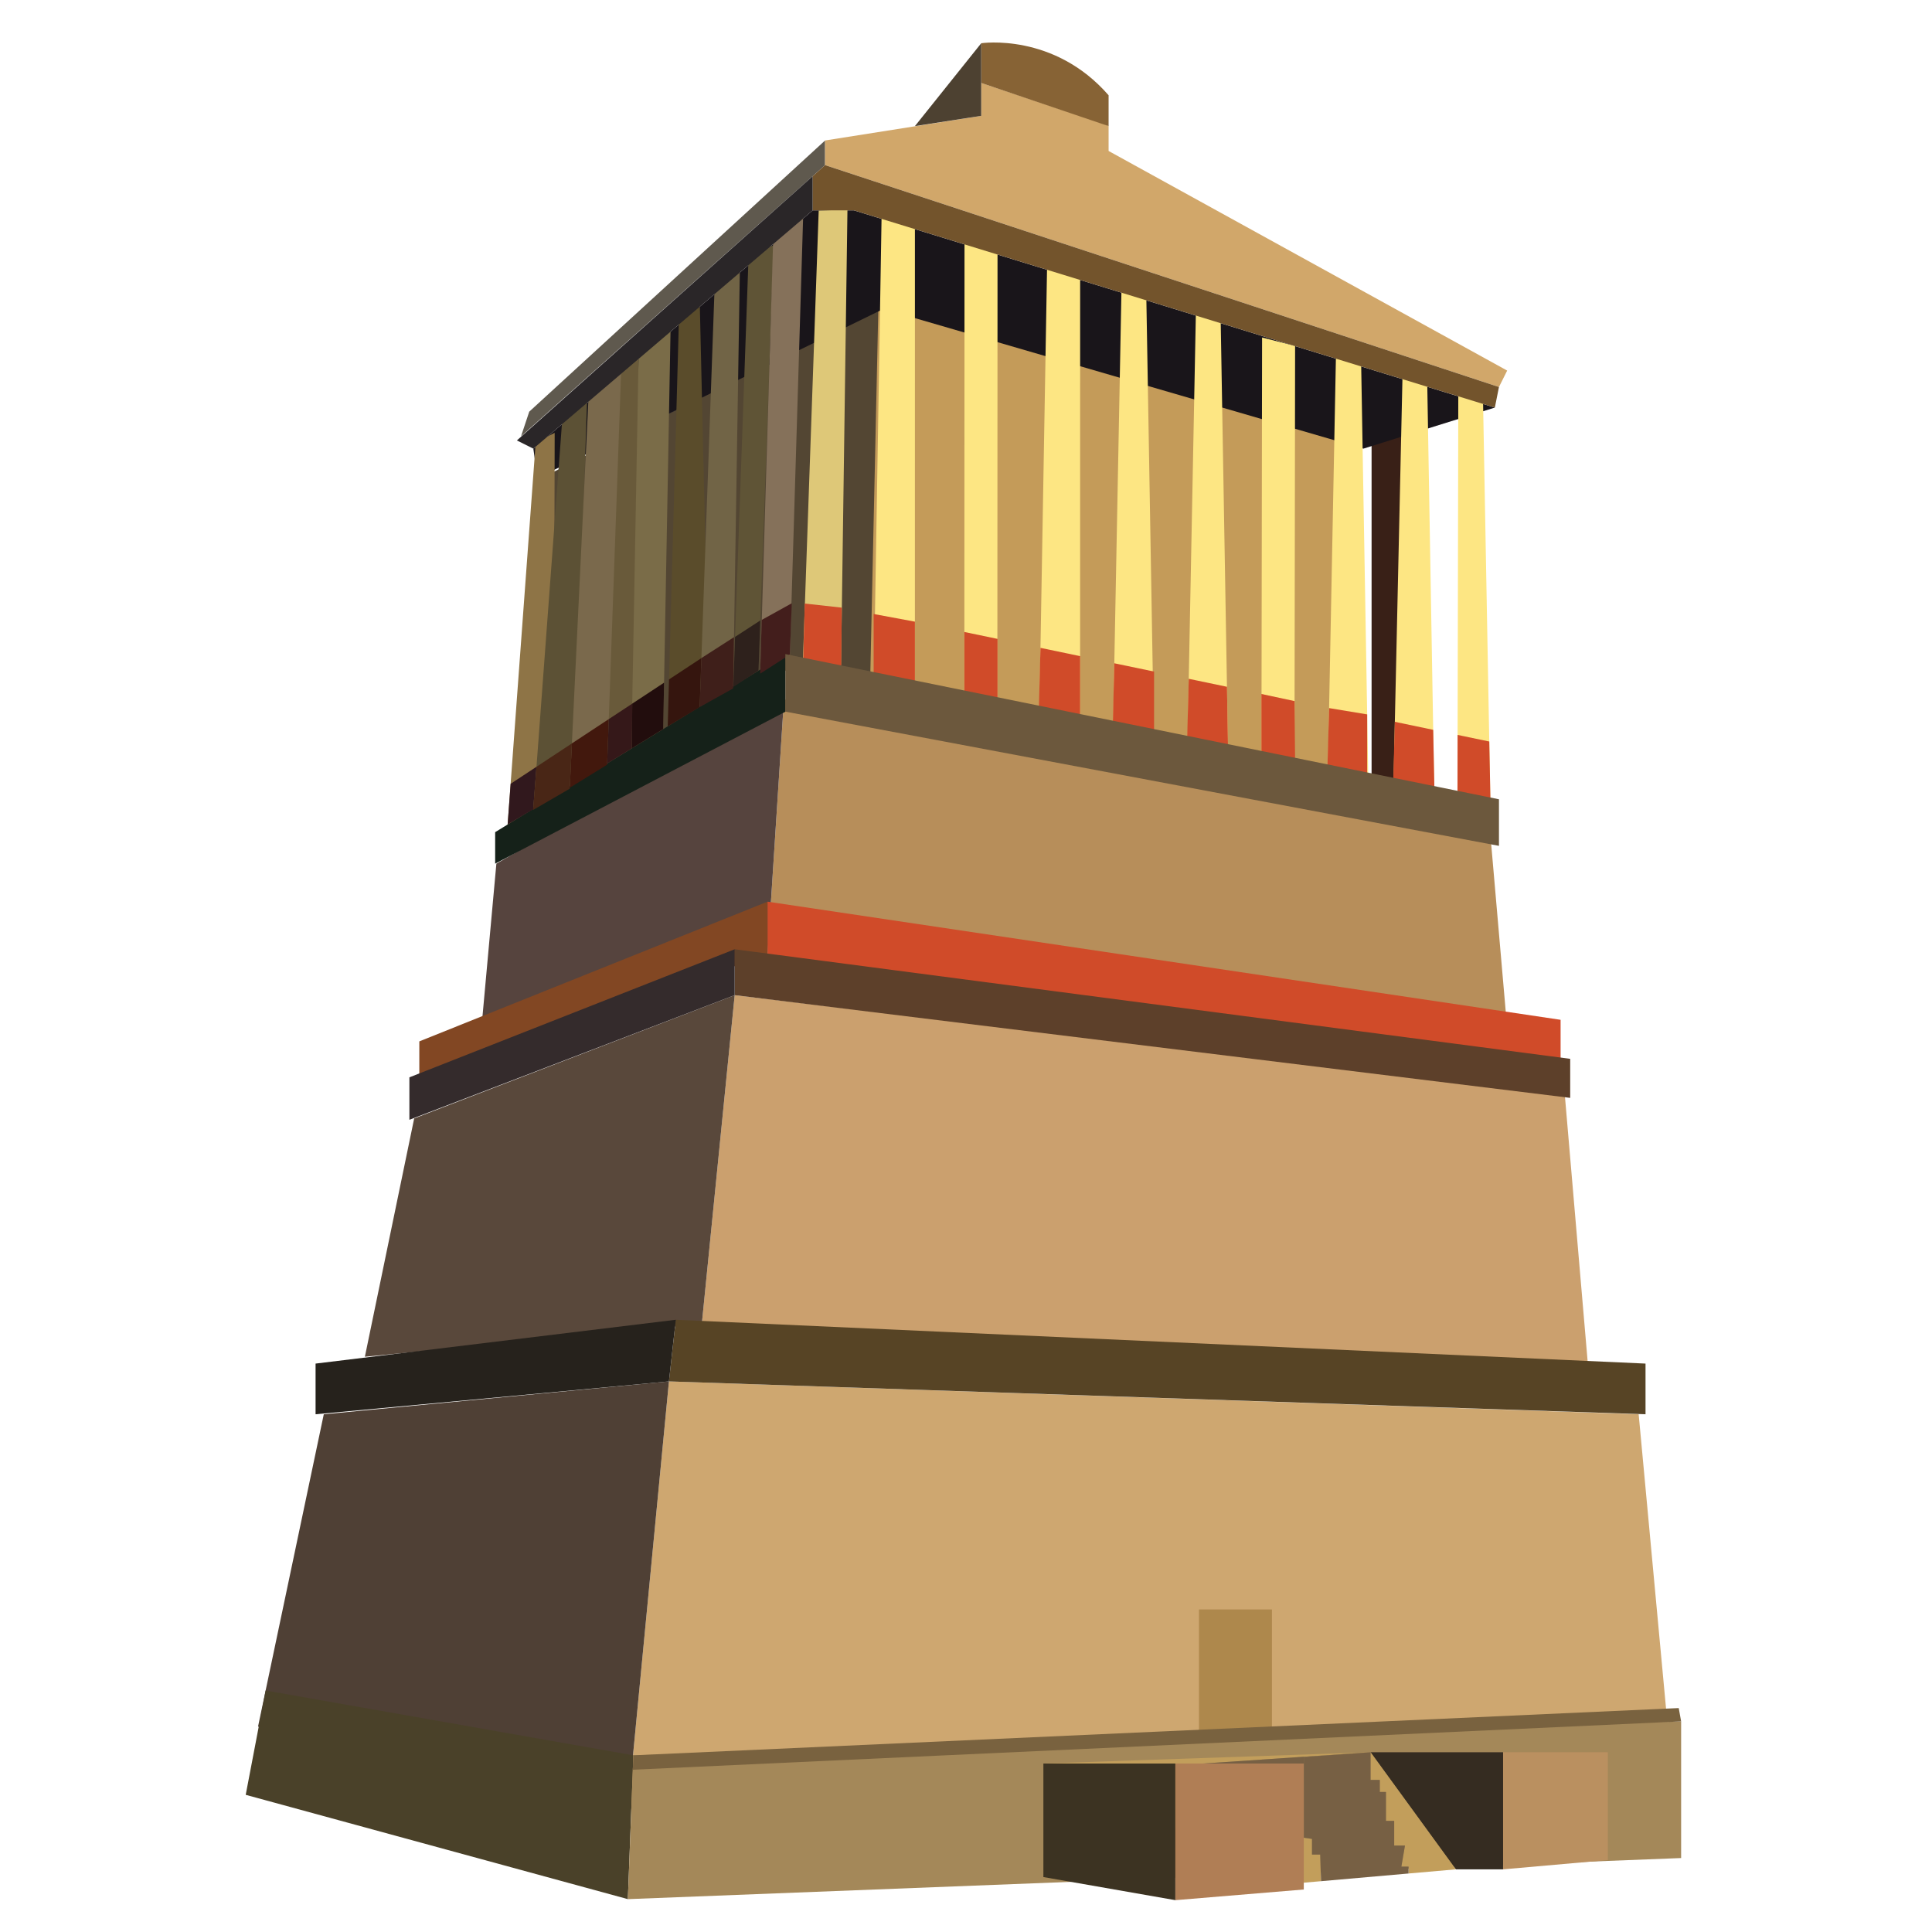 <svg id="Layer_1" data-name="Layer 1" xmlns="http://www.w3.org/2000/svg" viewBox="0 0 1000 1000"><defs><style>.cls-1{fill:#534633;}.cls-2{fill:#c49b59;}.cls-3{fill:#392017;}.cls-4{fill:#19151a;}.cls-5{fill:#cea770;}.cls-6{fill:#4f4035;}.cls-7{fill:#cba06e;}.cls-8{fill:#59483b;}.cls-9{fill:#b78e5a;}.cls-10{fill:#56443e;}.cls-11{fill:#5f594e;}.cls-12{fill:#fde683;}.cls-13{fill:#8e7446;}.cls-14{fill:#5c5135;}.cls-15{fill:#7a694c;}.cls-16{fill:#695a3a;}.cls-17{fill:#7a6c48;}.cls-18{fill:#5a4c2b;}.cls-19{fill:#716446;}.cls-20{fill:#5f5436;}.cls-21{fill:#85715a;}.cls-22{fill:#dec878;}.cls-23{fill:#2a2628;}.cls-24{fill:#d1a76a;}.cls-25{fill:#574425;}.cls-26{fill:#26221c;}.cls-27{fill:#824723;}.cls-28{fill:#d04b29;}.cls-29{fill:#5d402a;}.cls-30{fill:#342b2c;}.cls-31{fill:#876335;}.cls-32{fill:#4d4131;}.cls-33{fill:#73542c;}.cls-34{fill:#152119;}.cls-35{fill:#4a4129;}.cls-36{fill:#a48859;}.cls-37{fill:#42180d;}.cls-38{fill:#351819;}.cls-39{fill:#220d0d;}.cls-40{fill:#35150e;}.cls-41{fill:#431e1c;}.cls-42{fill:#2e211c;}.cls-43{fill:#3f1f1a;}.cls-44{fill:#31181d;}.cls-45{fill:#492616;}.cls-46{fill:#ba9060;}.cls-47{fill:#352c21;}.cls-48{fill:#ae884c;}.cls-49{fill:#79623f;}.cls-50{fill:#6c583d;}.cls-51{fill:#c29e5b;}.cls-52{fill:#776044;}.cls-53{fill:#3c3322;}.cls-54{fill:#b07e55;}</style></defs><title>mausoleum</title><polygon class="cls-1" points="455.77 351.81 457.26 157.76 284.57 245.25 280.31 417.96 410.05 345.2 422.81 343 455.77 351.81"/><polygon class="cls-2" points="691.48 221.27 691.48 398.12 450.46 349.39 454.71 155.66 691.48 221.27"/><polygon class="cls-3" points="709.93 228.02 709.93 402.27 731.2 406.62 726.09 225.84 709.93 228.02"/><polygon class="cls-4" points="773.73 210.96 705.67 232.22 457.26 159.91 278.19 247.41 276.06 232.22 420.68 108.87 441.95 108.87 773.73 210.96"/><polygon class="cls-5" points="333.48 936.2 865.19 914.93 848.17 732.02 346.24 715.01 324.98 936.2 333.48 936.2"/><polygon class="cls-6" points="167.59 732.02 346.24 715.01 324.98 936.2 133.56 893.66 167.59 732.02"/><polygon class="cls-7" points="380.27 515.09 363.26 685.24 822.65 715.01 809.89 566.13 380.27 515.09"/><polygon class="cls-8" points="214.38 578.89 380.27 515.09 363.26 685.24 188.86 702.25 214.38 578.89"/><polygon class="cls-9" points="771.61 434.27 780.11 532.1 397.29 493.82 405.79 361.96 771.61 434.27"/><polygon class="cls-10" points="256.92 447.03 405.79 361.96 397.29 493.82 248.41 540.61 256.92 447.03"/><polygon class="cls-11" points="269.68 225.84 273.93 213.08 427.06 72.71 427.06 85.47 269.68 225.84"/><polygon class="cls-12" points="452.2 358.67 456.39 106.97 473.56 115.83 473.55 362.88 452.2 358.67"/><polygon class="cls-12" points="499.14 366.69 499.23 123.91 516.32 128.19 516.23 370.98 499.14 366.69"/><polygon class="cls-12" points="537.71 383.44 541.99 136.42 559.08 140.97 559.06 387.92 537.71 383.44"/><polygon class="cls-12" points="580.49 149.02 576 383.04 597.34 387.26 593.33 153.38 580.49 149.02"/><polygon class="cls-12" points="618.99 161.61 614.47 393.69 635.89 402.8 631.75 161.39 618.99 161.61"/><polygon class="cls-12" points="652.9 402.41 653.25 174.69 670.34 179.04 670 406.77 652.9 402.41"/><polygon class="cls-12" points="691.6 178.25 687.08 410.75 708.43 415.22 704.36 178.03 691.6 178.25"/><polygon class="cls-12" points="725.92 195.11 721.13 411.55 742.47 415.69 738.68 194.89 725.92 195.11"/><polygon class="cls-12" points="754.81 204.95 754.38 413.57 771.47 417.79 767.57 204.72 750.47 200.5 754.81 204.95"/><polygon class="cls-13" points="277.28 228.97 262.03 436.63 286.63 426.66 287.1 224.04 277.28 228.97"/><polygon class="cls-14" points="295.42 211.39 291.1 216.1 275.52 426.03 296.98 411.99 304.05 201.95 295.42 211.39"/><polygon class="cls-15" points="316.01 190.39 304.88 200.22 294.91 407.74 320.54 400.02 323.41 185.5 316.01 190.39"/><polygon class="cls-16" points="331.44 391.64 314.26 395.81 321.56 190.6 330.4 181.36 331.44 391.64"/><polygon class="cls-17" points="347.15 166.92 330.6 180.54 326.82 387.09 343.19 381.84 347.15 166.92"/><polygon class="cls-18" points="351.47 163.08 362.24 158.6 367.08 368.93 345.43 382.67 351.47 163.08"/><polygon class="cls-19" points="369.85 149.44 382.94 140.48 379.48 357.18 362.14 365.99 369.85 149.44"/><polygon class="cls-20" points="387.51 131.4 400.44 126.96 392.43 352.07 379.33 361.4 387.51 131.4"/><polygon class="cls-21" points="400.59 110.64 415.89 106.09 408.84 339.36 393.47 348.67 400.59 110.64"/><polygon class="cls-22" points="438.64 108.56 435.33 344.01 415.49 344.58 423.76 108.99 438.64 108.56"/><polygon class="cls-23" points="267.55 227.97 276.06 232.22 420.68 108.87 420.68 91.16 267.55 227.97"/><polygon class="cls-24" points="573.81 78.14 573.81 65.27 571.69 64.2 507.88 42.94 507.88 59.95 427.06 72.71 427.06 85.47 775.86 200.32 780.11 191.81 573.81 78.14"/><polygon class="cls-25" points="346.24 715.01 349.79 683.11 851.72 705.79 851.72 732.02 346.24 715.01"/><polygon class="cls-26" points="346.24 715.01 349.79 683.11 163.34 705.79 163.34 732.02 346.24 715.01"/><polygon class="cls-27" points="397.29 466.7 217.04 539.02 217.04 560.28 397.29 493.82 397.29 466.7"/><polygon class="cls-28" points="397.29 466.7 397.29 493.82 807.76 551.25 807.76 546.46 807.76 527.85 397.29 466.7"/><polygon class="cls-29" points="380.27 515.09 380.27 491.34 812.73 548.05 812.73 568.26 380.27 515.09"/><polygon class="cls-30" points="380.27 515.09 211.9 579.6 211.9 557.63 380.27 491.34 380.27 515.09"/><path class="cls-31" d="M573.81,65.27,507.88,42.94V22.38s37.57-5.67,65.93,26.94Z"/><polygon class="cls-32" points="507.88 59.95 507.88 22.38 473.56 65.27 507.88 59.95"/><polygon class="cls-33" points="420.68 108.87 441.95 108.87 773.73 210.96 775.86 200.32 427.06 85.47 420.68 91.16 420.68 108.87"/><polygon class="cls-34" points="406.58 338.56 256.29 430.73 256.29 447.03 406.58 368.34 406.58 338.56"/><polygon class="cls-35" points="324.98 982.99 327.83 908.55 137.49 875.01 127.18 929 324.98 982.99"/><polygon class="cls-36" points="324.98 982.99 870.15 961.72 870.15 891 327.83 908.55 324.98 982.99"/><polyline class="cls-37" points="296.01 384.79 315.1 372.21 314.26 395.81 294.91 407.74 296.01 384.79"/><polyline class="cls-38" points="327.24 364.21 327.1 387.3 314.26 395.18 315.1 372.21 327.24 364.21"/><polyline class="cls-39" points="343.72 353.35 343.28 377.38 327.1 387.3 327.24 364.21 343.72 353.35"/><polyline class="cls-40" points="363.05 340.62 346.28 351.67 345.61 375.95 362.14 365.99 363.05 340.62"/><polyline class="cls-41" points="409.82 312.25 394.26 320.87 393.47 348.67 408.84 338.82 409.82 312.25"/><polyline class="cls-42" points="393.53 321.14 380.46 329.65 379.54 355.58 392.61 347.08 393.53 321.14"/><polyline class="cls-43" points="363.05 340.62 379.92 329.79 379.5 356.32 362.14 365.99 363.05 340.62"/><polyline class="cls-44" points="264.3 405.69 277.69 396.87 275.99 418.85 262.75 426.71 264.3 405.69"/><polyline class="cls-45" points="296.01 384.79 294.91 408.22 275.93 419.25 277.69 396.87 296.01 384.79"/><polygon class="cls-46" points="777.99 906.96 832.22 906.96 832.22 962.78 777.99 967.57 777.99 906.96"/><polygon class="cls-47" points="777.99 906.96 709.4 906.96 753.53 967.57 777.99 967.57 777.99 906.96"/><rect class="cls-48" x="620.6" y="833.05" width="37.75" height="65.35"/><polygon class="cls-49" points="868.91 884.09 327.83 908.55 327.54 916.01 870.15 891 868.91 884.09"/><polygon class="cls-28" points="499.15 327.11 516.32 330.69 516.32 362.7 499.14 359.23 499.15 327.11"/><polygon class="cls-28" points="538.55 335.33 559.08 339.62 559.08 371.35 537.71 367.03 538.55 335.33"/><polygon class="cls-28" points="576.76 343.31 597.34 347.6 597.34 379.08 576 374.77 576.76 343.31"/><polygon class="cls-28" points="615.29 351.35 635.08 355.48 635.64 388.19 614.47 382.67 615.29 351.35"/><polygon class="cls-28" points="652.9 359.2 670.06 362.88 670.34 393.84 652.9 390.31 652.9 359.2"/><polygon class="cls-28" points="687.94 366.51 707.65 369.77 707.65 402.8 687.08 397.23 687.94 366.51"/><polygon class="cls-28" points="721.97 373.61 741.82 377.76 742.47 409.46 721.13 404.56 721.97 373.61"/><polygon class="cls-28" points="754.45 380.39 770.85 383.81 771.47 415.22 754.39 409.46 754.45 380.39"/><polygon class="cls-28" points="452.2 317.8 473.56 321.77 473.56 355.58 452.2 350.86 452.2 317.8"/><polygon class="cls-28" points="435.71 314.51 416.53 312.4 415.72 342.92 435.39 348.53 435.71 314.51"/><polygon class="cls-50" points="406.5 368.34 406.5 338.56 775.86 413.71 775.86 437.81 406.5 368.34"/><polygon class="cls-51" points="683.75 973.7 683.34 959.92 679.09 959.92 679.09 951.82 674.84 951.2 674.84 923.52 622.73 912.8 709.4 906.96 540.05 912.8 673.78 977.48 674.84 974.48 683.75 973.7"/><polygon class="cls-51" points="714.18 921.29 714.18 927.52 717.37 927.52 717.37 942.48 721.63 942.48 721.63 955.25 727.21 955.25 725.35 966.15 729.07 966.15 729.07 969.72 753.53 967.57 709.4 906.96 709.4 921.29 714.18 921.29"/><polygon class="cls-52" points="674.84 923.52 674.84 951.2 679.09 951.82 679.09 959.92 683.34 959.92 683.75 973.7 729.07 969.72 729.07 966.15 725.35 966.15 727.21 955.25 721.63 955.25 721.63 942.48 717.37 942.48 717.37 927.52 714.18 927.52 714.18 921.29 709.4 921.29 709.4 906.96 674.84 909.45 674.84 923.52"/><polygon class="cls-52" points="674.84 923.52 674.84 909.45 709.4 906.96 622.73 912.8 674.84 923.52"/><polygon class="cls-53" points="540.05 912.8 540.05 914.66 540.05 971.56 608.37 983.52 608.37 912.8 540.05 912.8"/><polygon class="cls-54" points="608.37 912.8 674.84 912.8 674.84 978 608.37 983.52 608.37 912.8"/></svg>